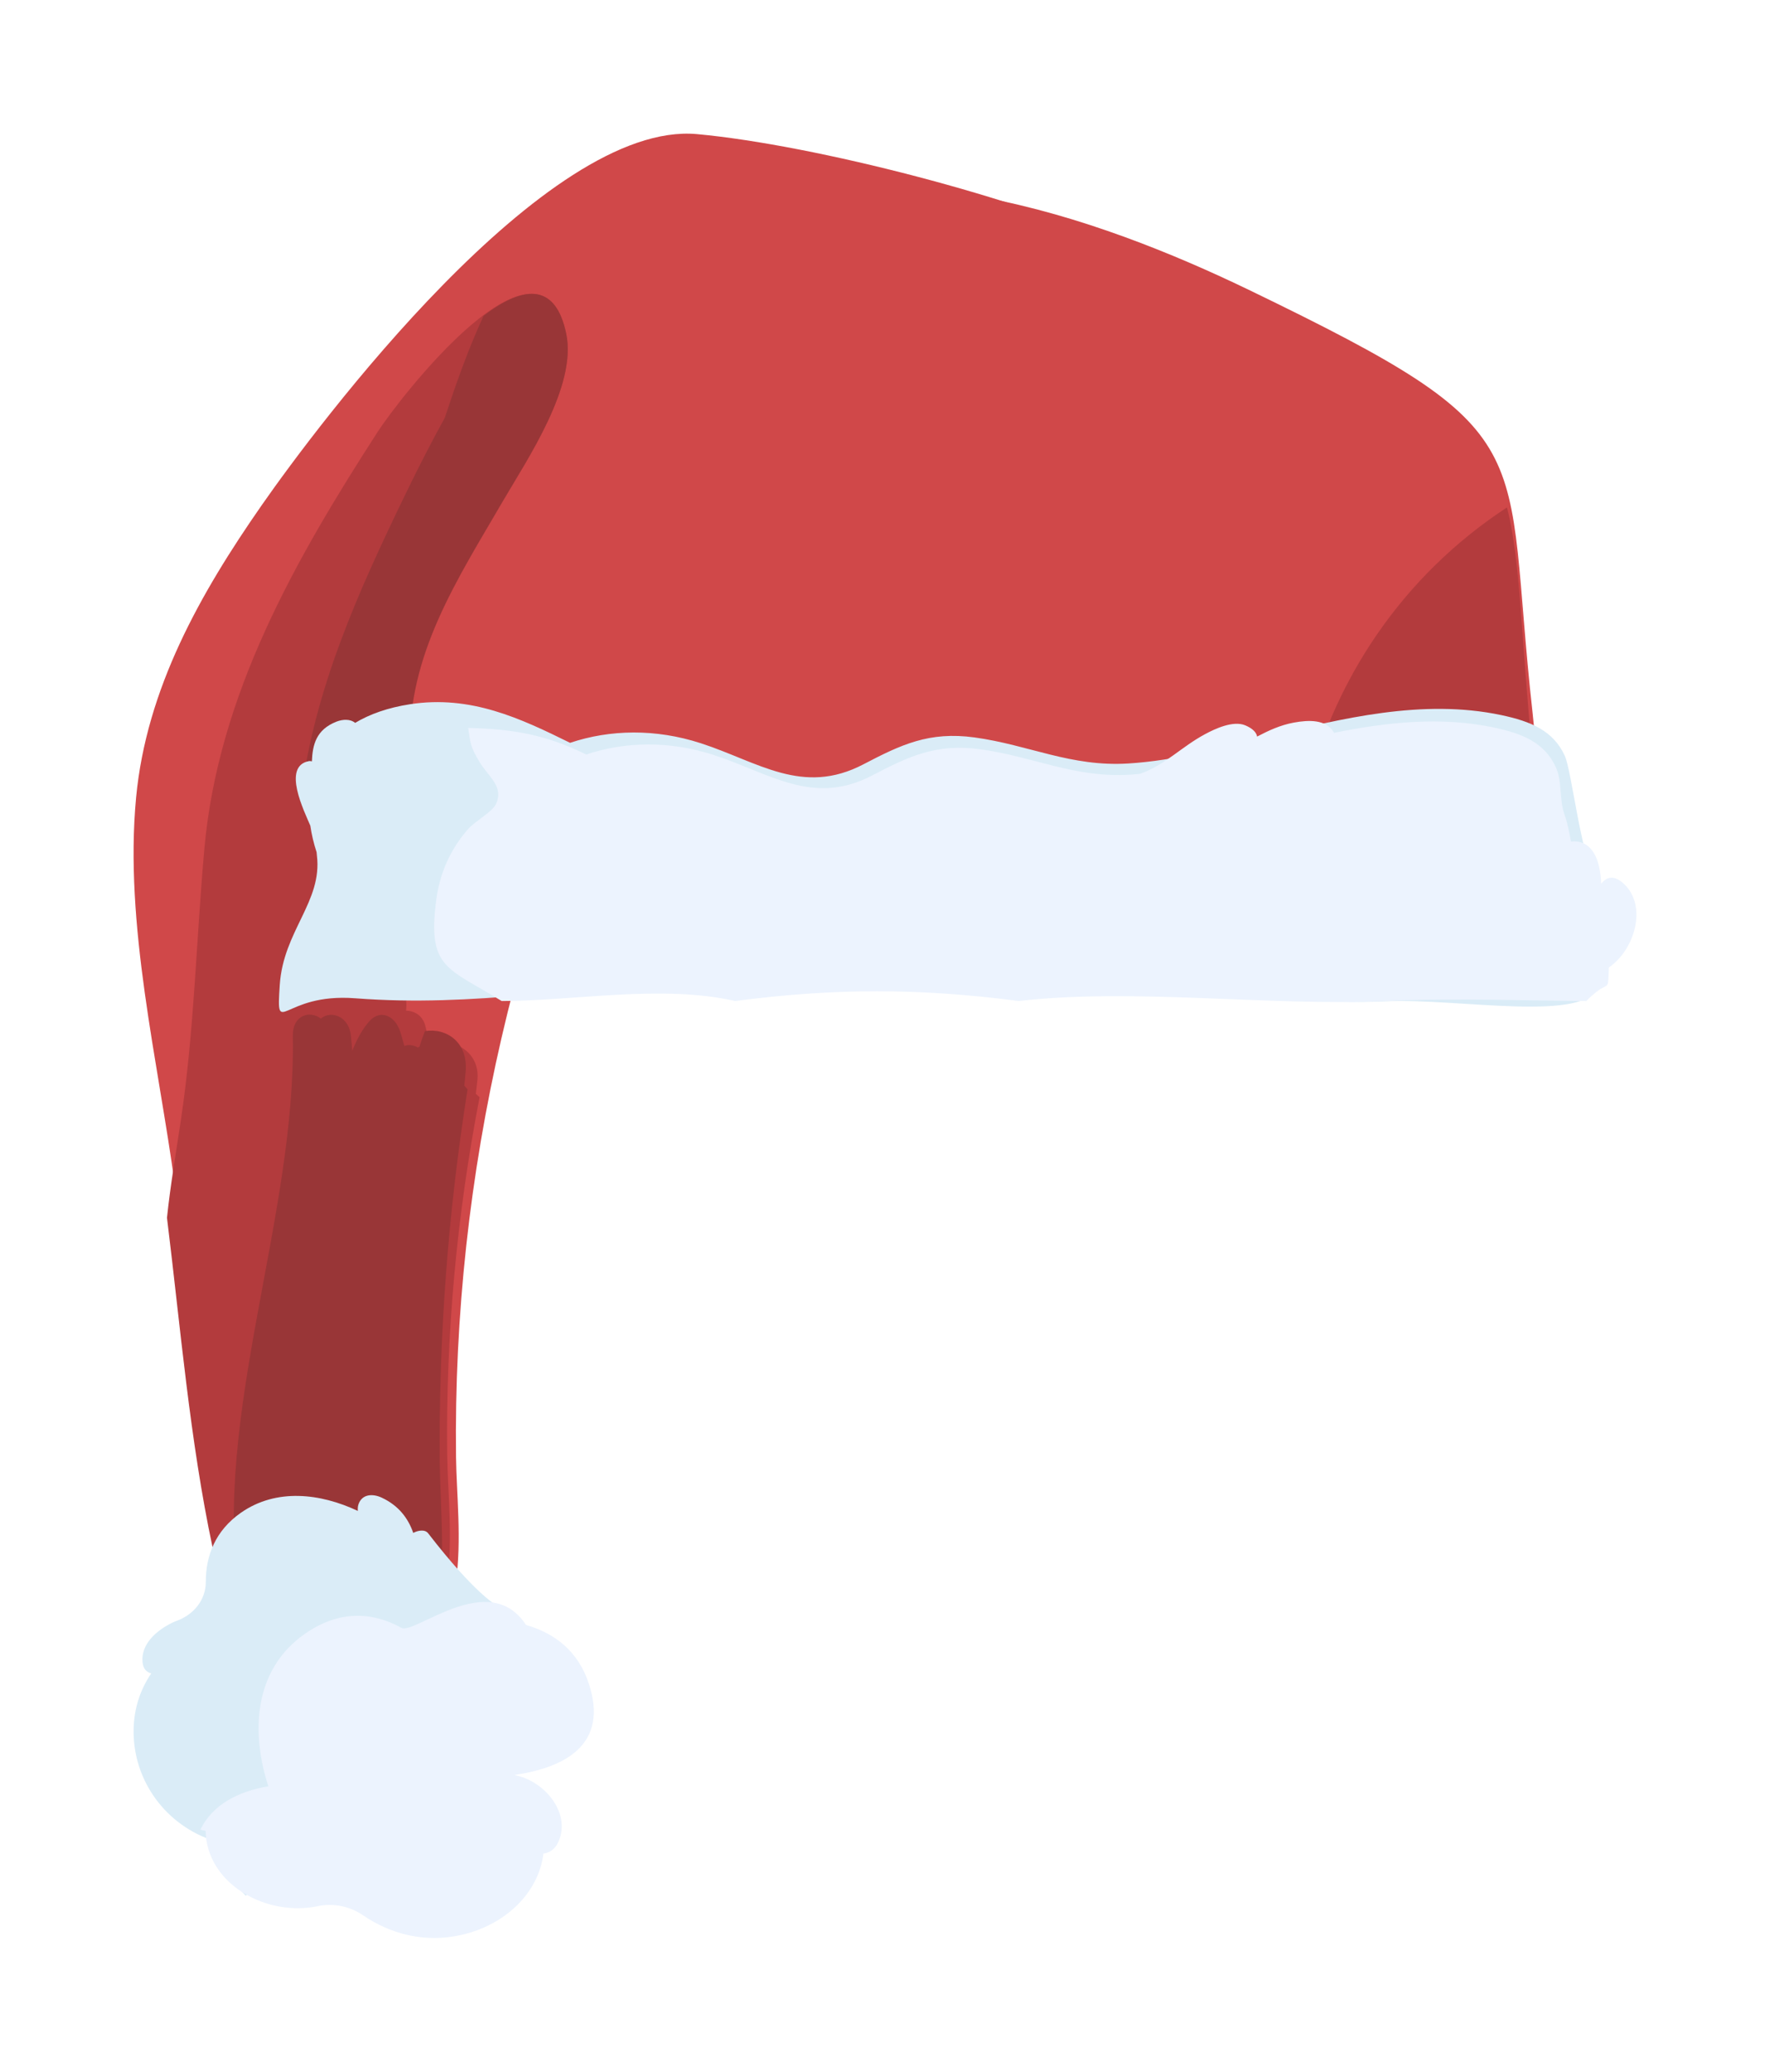 <svg width="53" height="62" viewBox="0 0 53 62" fill="none" xmlns="http://www.w3.org/2000/svg">
<g filter="url(#filter0_d_3512_27914)">
<path d="M45.892 17.346C44.978 9.164 46.408 9.031 37.43 4.692C32.825 2.466 26.206 0.159 21.264 2.731C18.416 4.213 17.136 7.428 15.97 10.08C14.543 13.326 13.576 16.709 13.015 20.173C12.875 21.034 13.754 21.572 14.445 21.477C14.552 21.557 14.679 21.625 14.834 21.669C16.991 22.294 19.178 22.826 21.385 23.266C22.492 23.908 24.11 24.067 25.762 24.01C28.918 24.455 32.105 24.71 35.303 24.759C36.952 24.784 38.603 24.756 40.251 24.674C41.473 24.612 43.182 24.732 44.262 24.056C46.209 22.836 46.099 19.19 45.892 17.346Z" fill="#D04849"/>
<path d="M33.748 3.417C30.639 1.952 24.402 0.338 20.874 0.014C16.331 -0.404 9.502 8.73 7.839 11.116C5.995 13.762 4.383 16.611 4.075 19.871C3.716 23.678 4.736 27.749 5.243 31.517C5.726 35.104 5.976 38.819 6.726 42.361C7.188 44.541 9.006 47.017 11.578 46.169C14.304 45.271 13.682 41.769 13.655 39.603C13.551 31.148 15.518 22.759 19.274 15.177C19.68 14.356 19.03 13.601 18.344 13.503C18.291 13.313 18.184 13.145 18.041 13.008C19.219 11.46 20.683 10.088 22.526 8.956C23.171 8.56 23.189 7.562 22.688 7.11C22.776 7.038 22.868 6.97 22.957 6.898C23.275 6.99 23.595 7.12 23.918 7.295C25.183 7.981 26.314 6.063 25.048 5.377C25.028 5.366 25.009 5.357 24.988 5.347C25.625 4.576 25.053 3.092 23.903 3.525C23.653 3.619 23.403 3.706 23.153 3.79C23.21 3.567 23.187 3.327 23.106 3.105C25.382 3.466 27.609 4.507 29.638 5.463C30.933 6.073 35.051 4.031 33.748 3.417Z" fill="#D04849"/>
<path d="M14.248 28.734C14.263 28.614 14.275 28.493 14.29 28.373C14.408 27.475 13.594 27.065 12.849 27.177C12.811 27.016 12.777 26.856 12.734 26.695C12.652 26.389 12.409 26.25 12.157 26.247C12.158 26.239 12.159 26.232 12.16 26.224C12.262 25.456 11.497 24.96 10.786 24.97C10.949 23.154 11.253 21.386 11.48 19.97C11.566 19.442 11.136 19.134 10.745 19.198C10.805 18.938 10.871 18.678 10.936 18.419C10.984 19.207 12.239 19.203 12.218 18.393C12.143 15.579 13.653 13.334 15.033 10.994C15.774 9.739 17.279 7.56 16.955 5.995C16.208 2.388 11.928 7.965 11.311 8.921C8.837 12.752 6.532 16.794 6.12 21.396C5.876 24.113 5.821 26.811 5.417 29.517C5.27 30.505 5.101 31.476 5 32.445C5.406 35.731 5.682 39.099 6.368 42.325C6.461 42.765 6.613 43.217 6.812 43.653C7.299 43.431 7.677 42.949 7.588 42.302C7.866 42.235 8.126 42.083 8.32 41.852C8.362 43.196 8.465 44.532 8.646 45.857C8.646 45.861 8.646 45.864 8.646 45.867C9.389 46.326 10.279 46.499 11.285 46.169C14.048 45.262 13.418 41.727 13.391 39.541C13.346 35.943 13.68 32.357 14.36 28.838C14.323 28.804 14.285 28.768 14.248 28.734Z" fill="#B33B3D"/>
<path d="M13.903 28.492C13.916 28.366 13.927 28.239 13.94 28.114C14.039 27.182 13.356 26.753 12.722 26.86C12.667 27.012 12.61 27.164 12.562 27.321C12.545 27.33 12.527 27.338 12.511 27.349C12.385 27.274 12.239 27.258 12.106 27.301C12.065 27.153 12.027 27.003 11.978 26.858C11.825 26.398 11.384 26.194 11.058 26.565C10.845 26.807 10.681 27.11 10.549 27.448C10.535 27.302 10.522 27.155 10.509 27.008C10.455 26.416 9.912 26.226 9.609 26.483C9.271 26.229 8.757 26.382 8.768 27.002C8.865 32.456 6.358 38.34 7.158 43.696C7.23 44.177 10.981 43.746 11.278 43.538C11.284 43.564 11.288 43.591 11.293 43.617C11.395 44.11 11.864 44.198 12.15 43.967C12.199 44.006 12.251 44.037 12.305 44.058C12.311 44.092 12.315 44.126 12.32 44.161C12.362 44.416 12.505 44.56 12.673 44.612C12.762 44.693 12.87 44.736 12.98 44.742C13.4 43.224 13.184 41.24 13.169 39.807C13.131 36.04 13.416 32.285 14 28.601C13.968 28.565 13.936 28.527 13.903 28.492Z" fill="#993637"/>
<path d="M7.504 52.657C8.499 52.267 9.719 51.77 10.95 51.493C11.118 51.423 11.284 51.349 11.45 51.274C11.463 51.26 11.474 51.248 11.486 51.234C12.135 49.313 13.176 47.474 13.899 45.616C13.921 45.562 13.949 45.512 13.98 45.466C14.021 45.177 14.967 44.392 15 44.102C14.918 44.113 14.216 43.695 12.822 41.89C12.721 41.758 12.508 41.805 12.374 41.876C12.221 41.436 11.937 41.059 11.432 40.822C11.161 40.695 10.834 40.708 10.731 41.03C10.712 41.091 10.71 41.154 10.715 41.218C9.585 40.687 8.272 40.536 7.216 41.271C6.448 41.807 6.162 42.554 6.162 43.346C6.162 43.87 5.813 44.316 5.3 44.504C5.252 44.522 5.206 44.541 5.164 44.561C4.698 44.786 4.213 45.198 4.268 45.748C4.287 45.943 4.387 46.044 4.528 46.081C4.177 46.6 3.979 47.216 4.002 47.931C4.05 49.419 5.071 50.74 6.583 51.145C6.614 51.153 6.647 51.159 6.679 51.167C6.683 51.347 6.706 51.529 6.755 51.711C6.863 52.105 7.076 52.448 7.356 52.732C7.401 52.704 7.45 52.678 7.504 52.657Z" fill="#DAECF7"/>
<path d="M17.633 46.391C17.316 45.422 16.618 44.88 15.75 44.631C14.647 42.936 12.412 44.934 12.019 44.717C11.165 44.245 10.166 44.169 9.122 44.902C7.587 45.979 7.513 47.856 8.035 49.459C7.149 49.61 6.377 49.992 6 50.755C6.021 50.761 6.041 50.769 6.062 50.774C6.094 50.782 6.126 50.788 6.158 50.795C6.161 50.967 6.184 51.14 6.233 51.314C6.591 52.578 8.108 53.311 9.456 53.059C9.473 53.056 9.49 53.052 9.507 53.048C9.985 52.948 10.476 53.05 10.869 53.319C11.7 53.888 12.736 54.156 13.822 53.906C15.152 53.6 16.127 52.64 16.273 51.471C16.436 51.457 16.598 51.353 16.688 51.185C17.146 50.331 16.348 49.309 15.423 49.127C15.423 49.121 15.423 49.124 15.424 49.117C17.005 48.882 18.213 48.159 17.633 46.391Z" fill="#ECF3FE"/>
<path d="M45.896 18.66C45.537 15.037 45.542 12.833 45.125 11.185C42.029 13.213 39.877 16.329 39.021 20.068C38.905 20.574 39.289 20.908 39.676 20.884C39.812 21.303 40.307 21.557 40.702 21.159C40.895 20.965 41.066 20.756 41.227 20.539C41.395 20.831 41.836 20.998 42.152 20.853C42.266 20.802 42.37 20.738 42.471 20.668C42.31 21.258 43.066 21.782 43.536 21.304C43.679 21.159 43.835 20.987 44 20.802C44.074 20.879 44.164 20.937 44.262 20.971C44.262 20.978 44.261 20.984 44.26 20.991C44.113 21.225 44.001 21.426 43.958 21.561C43.743 22.235 44.574 22.607 45.019 22.206C45.116 22.118 45.624 21.632 45.99 21.341C46.024 20.337 45.967 19.376 45.896 18.66ZM45.931 22.259C45.943 22.133 45.953 22.006 45.962 21.879C45.901 22.013 45.896 22.143 45.931 22.259Z" fill="#B33B3D"/>
<path d="M47.645 23.385C46.197 24.233 44.595 24.737 42.949 25.006C39.606 25.553 36.194 25.121 32.856 24.78C31.891 24.681 30.937 24.608 29.987 24.559C29.528 24.219 29.033 23.932 28.466 23.817C28.105 23.744 27.517 23.663 27.282 23.997C26.71 23.755 26.08 23.664 25.45 23.781C25.162 23.835 24.777 23.939 24.743 24.298C24.731 24.422 24.773 24.52 24.841 24.601C24.146 24.655 23.45 24.725 22.748 24.825C20.699 25.118 18.556 25.533 16.486 25.176C15.726 25.045 14.198 24.363 14.149 24.306C13.649 23.704 13.475 23.28 13.44 22.497C13.427 22.184 13.418 21.905 13.369 21.597C13.347 21.46 13.167 21.405 13.061 21.47C13.036 21.485 13.017 21.503 12.993 21.519C13.047 21.353 13.106 21.184 13.164 21.001C13.228 20.798 13.357 20.576 13.337 20.355C13.319 20.161 13.326 20.082 13.166 19.974C12.386 19.45 11.996 20.968 12 21.388C12.002 21.567 12.183 21.627 12.306 21.57C12.289 22.011 12.322 22.46 12.348 22.89C12.352 22.969 12.392 23.022 12.444 23.055C12.449 23.08 12.451 23.104 12.457 23.129C12.488 23.253 12.612 23.294 12.717 23.269C12.973 24.467 13.001 24.748 14 25.458C16.239 25.685 19.775 24.876 22 25.458C25 25.458 27.282 25.458 30.5 25.458C33.962 24.999 38.016 26.045 41.5 25.858C43.608 25.743 46.13 26.797 47.645 25.006C48.344 24.182 47.946 24.139 48 23.166C47.883 23.241 47.765 23.315 47.645 23.385Z" fill="#DAECF7"/>
<path d="M16.956 5.995C16.623 4.367 15.581 4.61 14.481 5.453C14.023 6.435 13.657 7.479 13.317 8.506C12.907 9.25 12.518 10.01 12.144 10.782C10.728 13.704 9.415 16.609 9.005 19.86C8.924 20.496 9.91 20.711 10.187 20.181C10.231 20.096 10.269 20.009 10.312 19.924C10.33 19.979 10.36 20.027 10.396 20.071C10.393 20.1 10.388 20.128 10.385 20.157C10.322 20.744 11.071 20.939 11.447 20.623C11.481 20.406 11.515 20.193 11.548 19.989C11.632 19.46 11.207 19.151 10.822 19.216C10.881 18.955 10.946 18.695 11.01 18.435C11.043 18.981 11.645 19.147 12.007 18.93C12.053 18.763 12.096 18.594 12.143 18.427C12.172 18.486 12.212 18.536 12.258 18.58C12.27 18.528 12.278 18.472 12.276 18.41C12.202 15.591 13.694 13.344 15.057 11.001C15.789 9.744 17.276 7.562 16.956 5.995Z" fill="#993637"/>
<path d="M47.748 22.223C47.339 21.605 47.061 19.068 46.855 18.619C46.512 17.869 45.844 17.589 44.948 17.4C42.598 16.904 40.169 17.503 37.915 18.056C36.566 18.386 35.196 18.762 33.788 18.849C32.065 18.957 30.818 18.295 29.184 18.07C27.823 17.883 26.98 18.286 25.854 18.874C24.029 19.827 22.708 18.803 20.984 18.243C19.633 17.805 18.273 17.829 17.07 18.231C15.585 17.499 14.096 16.795 12.278 17.076C11.613 17.179 11.07 17.373 10.634 17.634C10.496 17.516 10.268 17.522 10.078 17.596C9.461 17.837 9.36 18.294 9.339 18.785C9.309 18.78 9.281 18.772 9.247 18.779C8.438 18.934 9.11 20.28 9.292 20.71C9.33 20.971 9.392 21.237 9.48 21.504C9.483 21.536 9.485 21.568 9.489 21.6C9.66 22.983 8.484 23.857 8.377 25.476C8.267 27.133 8.434 25.707 10.634 25.876C14.298 26.158 17.176 25.476 20.984 25.476C24.484 25.476 27.883 25.551 30.875 25.476C34.404 25.071 37.949 26.133 41.5 25.966C43.648 25.866 47.584 26.638 47.875 25.476C48.362 23.534 48.745 23.733 47.748 22.223Z" fill="#DAECF7"/>
<path d="M48.619 22.446C48.324 22.175 48.105 22.242 47.944 22.45C47.925 21.871 47.761 21.262 47.235 21.187C47.16 21.177 47.098 21.178 47.041 21.185C46.989 20.907 46.937 20.63 46.846 20.376C46.683 19.92 46.786 19.397 46.586 18.959C46.252 18.229 45.6 17.956 44.727 17.772C43.141 17.437 41.518 17.614 39.941 17.933C39.937 17.926 39.938 17.918 39.934 17.911C39.702 17.526 39.189 17.543 38.74 17.626C38.338 17.7 37.985 17.864 37.642 18.044C37.621 17.923 37.518 17.805 37.288 17.708C36.925 17.555 36.378 17.813 36.085 17.971C35.367 18.356 34.9 18.887 34.136 19.159C34.04 19.168 33.945 19.178 33.849 19.184C32.169 19.288 30.954 18.644 29.361 18.425C28.035 18.243 27.213 18.635 26.115 19.208C24.336 20.136 23.048 19.139 21.368 18.594C20.051 18.166 18.725 18.19 17.553 18.581C16.363 17.995 15.391 17.817 14.019 17.786C14.089 18.236 14.068 18.317 14.353 18.795C14.625 19.252 15.104 19.54 14.845 20.075C14.734 20.303 14.221 20.578 14.017 20.811C13.474 21.43 13.165 22.153 13.063 22.928C12.791 24.99 13.395 24.955 15.022 25.958C17.196 25.958 19.802 25.457 22.013 25.958C25.009 25.569 27.51 25.569 30.508 25.958C33.949 25.563 38.039 26.12 41.5 25.958C43.594 25.86 46.142 25.958 47.5 25.958C48.216 25.225 48.139 25.82 48.175 24.954C48.954 24.423 49.338 23.106 48.619 22.446Z" fill="#ECF3FE"/>
</g>
<defs>
<filter id="filter0_d_3512_27914" x="0" y="0" width="53" height="62" filterUnits="userSpaceOnUse" color-interpolation-filters="sRGB">
<feFlood flood-opacity="0" result="BackgroundImageFix"/>
<feColorMatrix in="SourceAlpha" type="matrix" values="0 0 0 0 0 0 0 0 0 0 0 0 0 0 0 0 0 0 127 0" result="hardAlpha"/>
<feOffset dy="4"/>
<feGaussianBlur stdDeviation="2"/>
<feComposite in2="hardAlpha" operator="out"/>
<feColorMatrix type="matrix" values="0 0 0 0 0 0 0 0 0 0 0 0 0 0 0 0 0 0 0.25 0"/>
<feBlend mode="normal" in2="BackgroundImageFix" result="effect1_dropShadow_3512_27914"/>
<feBlend mode="normal" in="SourceGraphic" in2="effect1_dropShadow_3512_27914" result="shape"/>
</filter>
</defs>
</svg>
